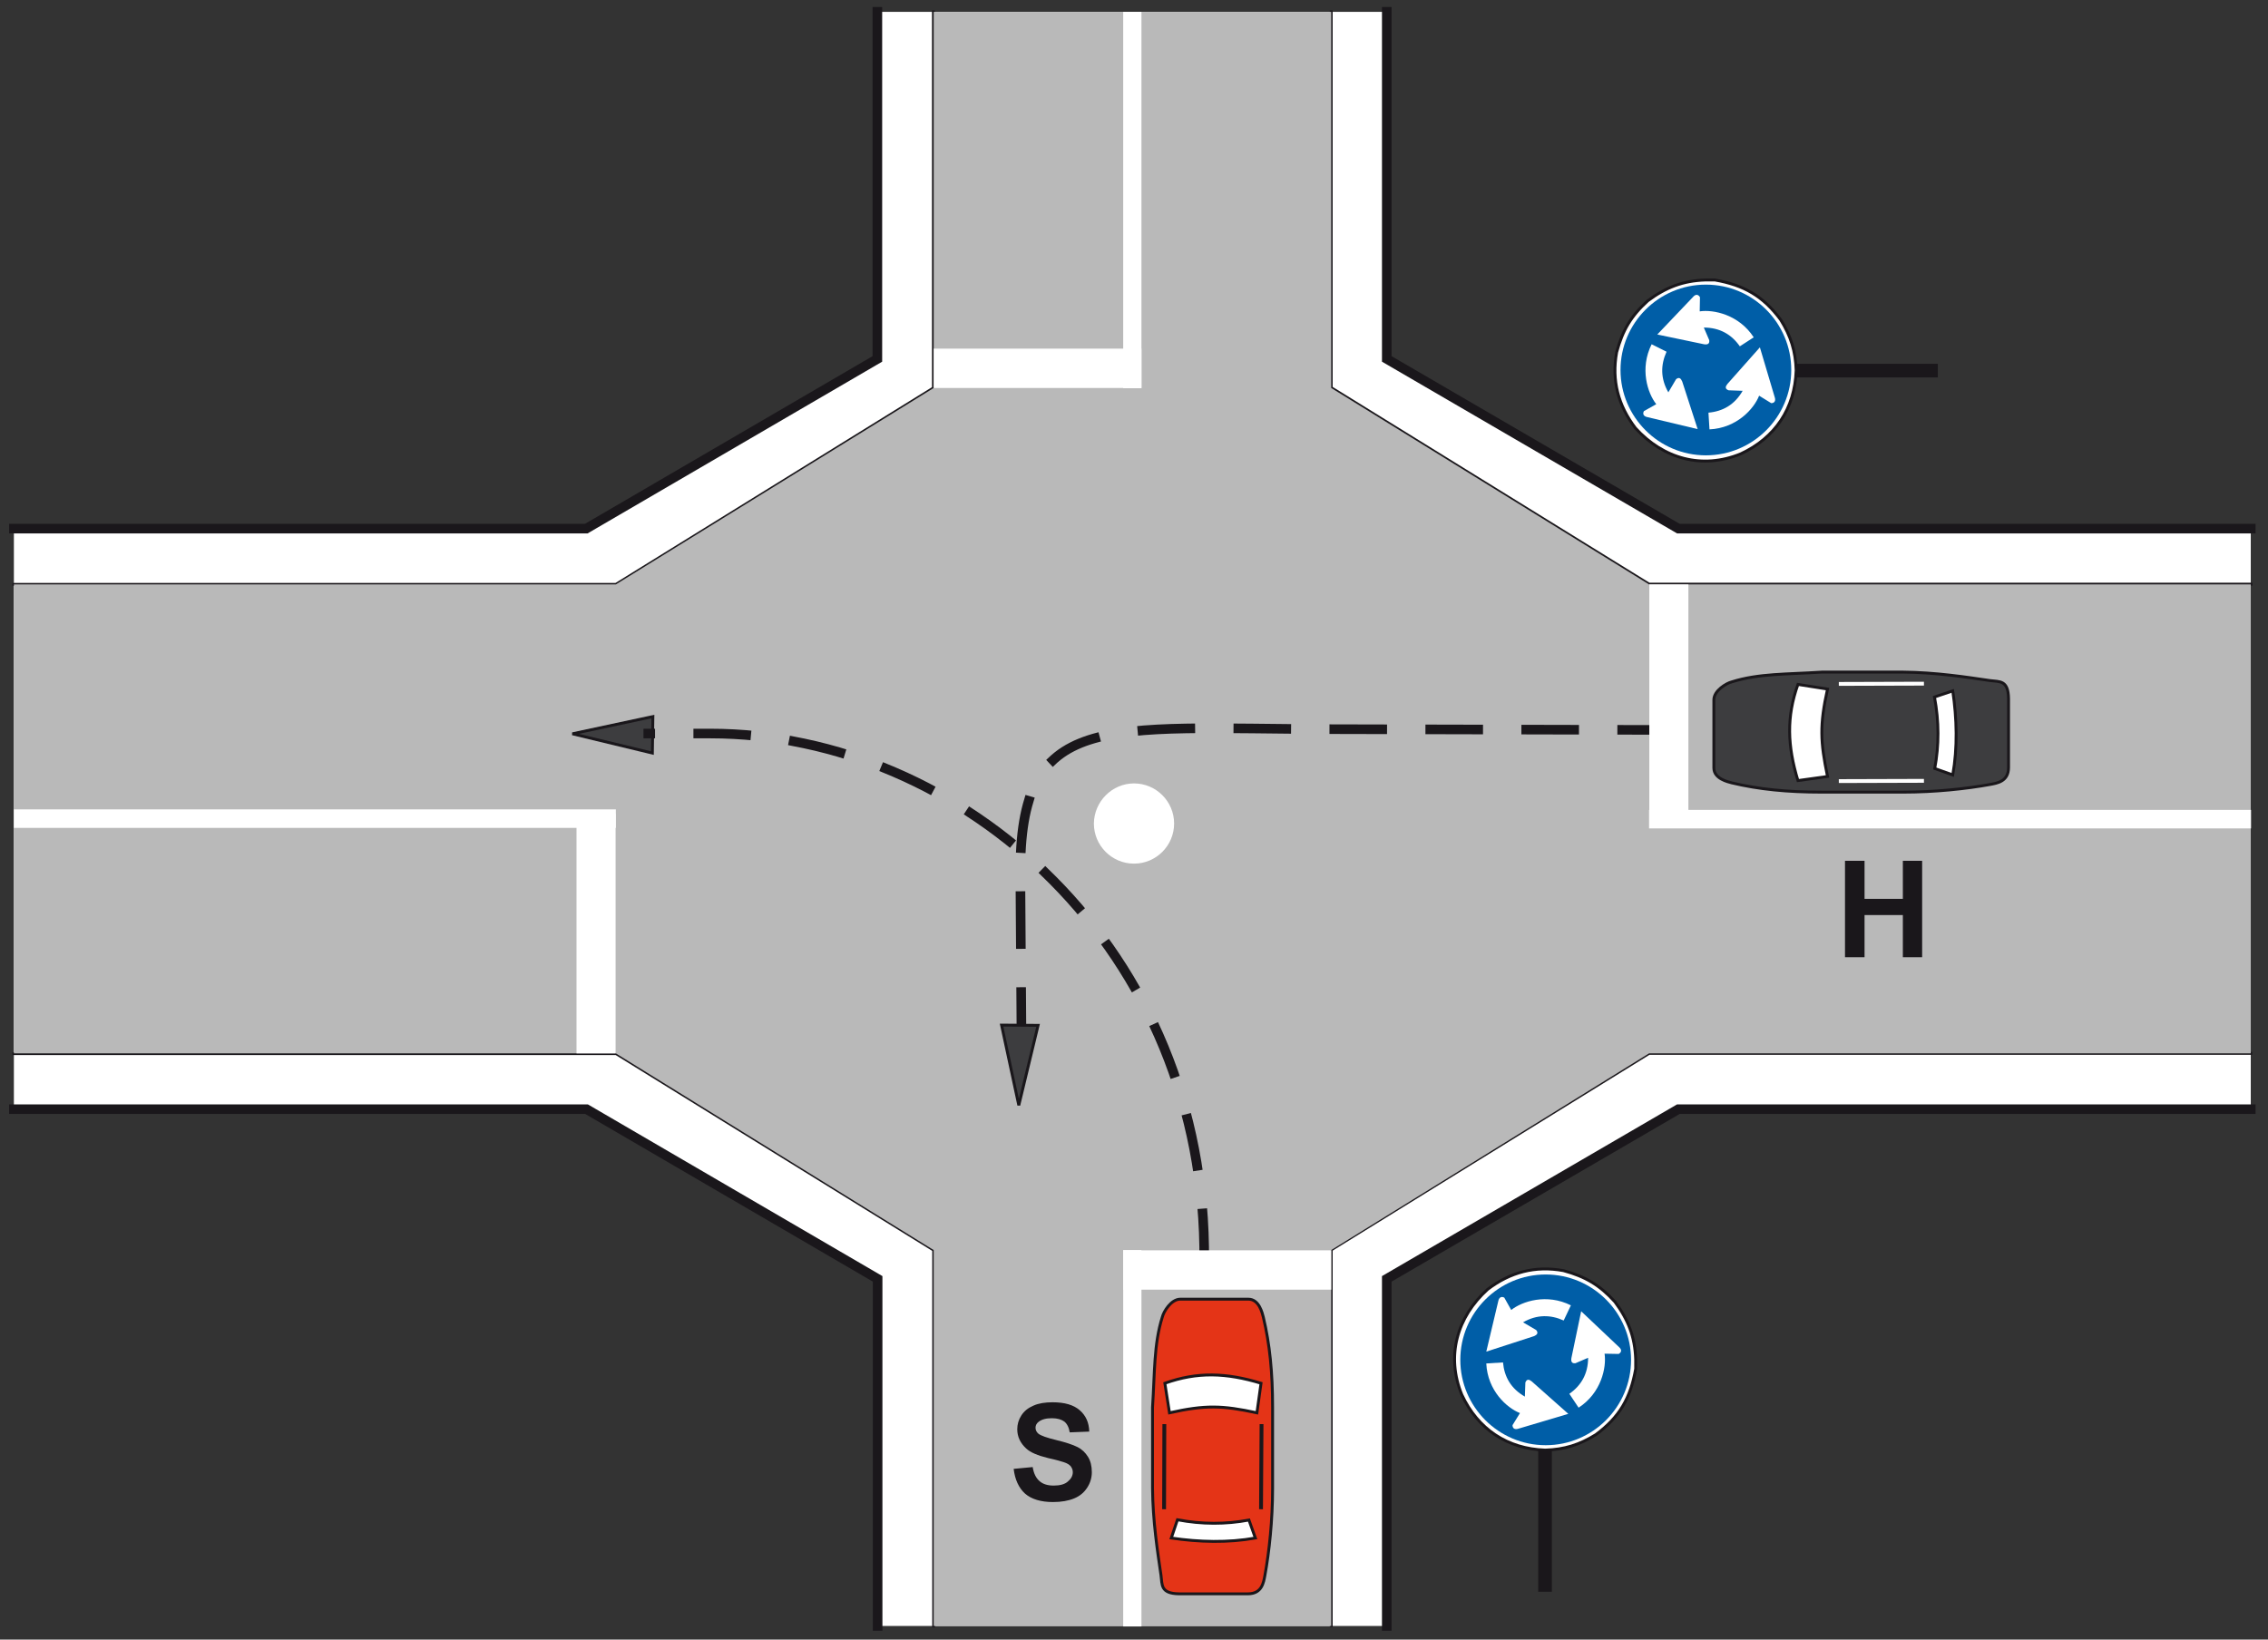 <?xml version="1.0" encoding="utf-8"?>
<!-- Generator: Adobe Illustrator 19.2.0, SVG Export Plug-In . SVG Version: 6.00 Build 0)  -->
<svg version="1.1" id="Livello_1" xmlns="http://www.w3.org/2000/svg" xmlns:xlink="http://www.w3.org/1999/xlink" x="0px" y="0px"
	 viewBox="0 0 882 637.7" style="enable-background:new 0 0 882 637.7;" xml:space="preserve">
<rect x="0" y="0" width="882" height="637.7" fill="#333333" stroke="none"/>
<style type="text/css">
	.st0{fill:#FFFFFF;}
	.st1{fill:none;stroke:#1A171B;stroke-width:1.12;stroke-linecap:square;stroke-miterlimit:2.613;}
	.st2{fill:none;stroke:#1A171B;stroke-width:3.732;stroke-linecap:square;stroke-miterlimit:2.613;}
	.st3{fill:#B9B9B9;}
	.st4{fill:#3D3D3F;stroke:#1A171B;stroke-width:1.12;stroke-miterlimit:2.613;}
	.st5{fill:#FFFFFF;stroke:#1A171B;stroke-width:1.12;stroke-miterlimit:2.613;}
	.st6{fill:none;stroke:#FFFFFF;stroke-width:1.493;stroke-miterlimit:2.613;}
	.st7{fill:#E43417;stroke:#1A171B;stroke-width:1.12;stroke-miterlimit:2.613;}
	.st8{fill:none;stroke:#1A171B;stroke-width:1.493;stroke-miterlimit:2.613;}
	
		.st9{fill:none;stroke:#1A171B;stroke-width:3.732;stroke-linecap:square;stroke-miterlimit:2.613;stroke-dasharray:18.66,18.66;}
	.st10{fill:#1A171B;}
	.st11{fill:#005EA7;}
</style>
<g>
	<g>
		<polygon class="st0" points="341.3,4.6 539.3,4.6 539.3,139.7 652.7,205.6 875.3,205.6 875.3,431.4 652.7,431.4 539.3,497.3 
			539.3,632.4 341.3,632.4 341.3,497.3 228,431.4 5.4,431.4 5.4,205.6 228,205.6 341.3,139.7 		"/>
		<path class="st1" d="M5.4,227.3h234.1L363,150.9V4.6 M517.7,4.6v146.2l123.6,76.4h234.1 M875.3,409.7h-234l-123.6,76.4v146.2
			 M363.1,632.4V486.2l-123.5-76.4H5.4"/>
		<path class="st2" d="M539.3,4.6v135l113.4,66h222.6 M875.3,431.4H652.7l-113.4,66v135 M341.3,632.4v-135l-113.2-66H5.4 M5.4,205.6
			H228l113.2-66V4.6"/>
		<polygon class="st3" points="363.1,4.6 517.7,4.6 517.7,150.9 641.3,227.3 875.3,227.3 875.3,409.7 641.3,409.7 517.7,486.2 
			517.7,632.4 363.1,632.4 363.1,486.2 239.5,409.7 5.4,409.7 5.4,227.3 239.5,227.3 363.1,150.9 		"/>
		<path class="st4" d="M773.9,264.7c-8.9-1.3-21.1-3.2-34-3.3c-10.4,0-20.8,0-31.3,0c-13.7,0.9-24.6,0.5-35.1,3.8
			c-2.1,0.5-7,3.4-7,7v26.5c0,4.2,5.5,5.4,7,5.8c10.5,2.5,21.5,3.6,35,3.6h31.6c12.3,0,24.6-1.3,33.9-3c2.6-0.5,7.1-1.1,7.1-6.6
			v-26.8C781,264.4,777.6,265.2,773.9,264.7L773.9,264.7z"/>
		<path class="st5" d="M710.7,268l-11.5-1.8c-4.5,12.6-4.1,23.9,0,37.4l11.5-1.6C707.9,288.5,707.6,282,710.7,268L710.7,268z"/>
		<path class="st5" d="M759.4,268.7l-7.1,2.4c1.8,9.5,1.8,18.8,0.1,27.8l7,2.5C761.3,290.8,761,279.5,759.4,268.7L759.4,268.7z"/>
		<line class="st6" x1="748.2" y1="265.9" x2="715.1" y2="266"/>
		<line class="st6" x1="748.2" y1="303.7" x2="715.1" y2="303.8"/>
		<path class="st7" d="M451.5,612.7c-1.3-8.9-3.2-21.1-3.3-34c0-10.4,0-20.8,0-31.3c0.9-13.7,0.5-24.6,3.8-35.1c0.5-2.1,3.4-7,7-7
			h26.5c4.2,0,5.4,5.5,5.8,7c2.5,10.5,3.6,21.5,3.6,35v31.6c0,12.3-1.3,24.6-3,33.9c-0.5,2.6-1.1,7.1-6.6,7.1h-26.8
			C451.2,619.8,452,616.3,451.5,612.7L451.5,612.7z"/>
		<path class="st5" d="M454.8,549.5L453,538c12.6-4.5,23.9-4.1,37.4,0l-1.6,11.5C475.3,546.6,468.8,546.4,454.8,549.5L454.8,549.5z"
			/>
		<path class="st5" d="M455.5,598.2l2.4-7.1c9.5,1.8,18.8,1.8,27.8,0.1l2.5,7C477.6,600.1,466.3,599.8,455.5,598.2L455.5,598.2z"/>
		<line class="st8" x1="452.7" y1="587" x2="452.8" y2="553.9"/>
		<line class="st8" x1="490.4" y1="587" x2="490.6" y2="553.9"/>
		<polygon class="st4" points="396.2,429.9 403.7,398.8 389.5,398.7 		"/>
		<path class="st9" d="M649.5,283.9l-131.8-0.3c-89.2-0.2-121.4-7.7-120.9,57l0.4,56.6"/>
		<polygon class="st4" points="222.6,285.4 253.7,292.9 253.9,278.7 		"/>
		<path class="st9" d="M468.3,490.6c1.2-121.4-93.9-205.3-192.1-205.3h-24.1"/>
		<polygon class="st0" points="363.1,135.6 443.9,135.6 443.9,150.9 363.1,150.9 		"/>
		<polygon class="st0" points="436.8,4.6 436.8,151 443.9,151 443.9,4.6 		"/>
		<polygon class="st0" points="224.2,409.7 224.2,316.5 239.4,316.5 239.4,409.7 		"/>
		<polygon class="st0" points="5.4,322 239.5,322 239.5,314.8 5.4,314.8 		"/>
		<polygon class="st0" points="656.6,227.3 656.6,320.6 641.4,320.6 641.4,227.3 		"/>
		<polygon class="st0" points="875.4,315 641.3,315 641.3,322.2 875.4,322.2 		"/>
		<polygon class="st0" points="517.7,501.6 436.8,501.6 436.8,486.3 517.7,486.3 		"/>
		<polygon class="st0" points="443.9,632.6 443.9,486.2 436.8,486.2 436.8,632.6 		"/>
		<path class="st0" d="M441,304.7c8.6,0,15.6,7,15.6,15.6s-7,15.6-15.6,15.6s-15.6-7-15.6-15.6C425.5,311.7,432.5,304.7,441,304.7
			L441,304.7z"/>
		<polygon class="st10" points="661.1,141.5 753.6,141.5 753.6,146.8 661.1,146.8 		"/>
		<path class="st5" d="M666.9,108.9c11.3,2,18.7,6.2,25.6,15.5c3.9,6.3,5.8,12.2,6,19.7c-0.5,14.8-8.2,26.2-21.5,32.4
			c-15.1,6.2-30.2,1.9-41-10c-6.7-8.8-9.3-18.5-7.3-29.5c2.3-8.5,5.6-14.1,12.1-20c7-5.2,13.6-7.8,22.4-8.1H666.9L666.9,108.9z"/>
		<path class="st11" d="M663.4,110.7c18.3,0,33.2,14.9,33.2,33.2c0,18.3-14.9,33.2-33.2,33.2s-33.2-14.9-33.2-33.2
			S645.1,110.7,663.4,110.7L663.4,110.7z"/>
		<path class="st0" d="M676.6,134.7c-3.2-4.6-7.8-7.3-14-7.3l2.1,4.9c0.2,1.5-0.7,1.8-2,1.6l-18.2-3.8l14-14.7c0.9-1,1.9-1,2.6,0.2
			l-0.1,5.5c5.4-0.8,15.3,1.3,21,10.1L676.6,134.7L676.6,134.7z"/>
		<path class="st0" d="M648.1,136.8c-2.3,5.1-2.4,10.4,0.7,15.8l3-5.1c1.2-1,1.9-0.3,2.4,0.9l6,18.5l-19.7-4.7
			c-1.3-0.3-1.8-1.2-1.2-2.3l4.8-2.7c-3.4-4.3-6.5-13.9-1.8-23.3L648.1,136.8L648.1,136.8z"/>
		<path class="st0" d="M664.4,160.5c5.6-0.5,10.2-3.1,13.3-8.5l-5.5-0.2c-1.5-0.6-1.2-1.5-0.4-2.5l12.6-14.2l5.8,19.5
			c0.4,1.3-0.1,2.2-1.4,2.2l-4.7-2.9c-2,5.1-8.7,12.6-19.3,13.1L664.4,160.5L664.4,160.5z"/>
		<polygon class="st10" points="603.5,526.6 603.5,619.1 598.2,619.1 598.2,526.6 		"/>
		<path class="st5" d="M636.1,532.4c-2,11.3-6.2,18.7-15.5,25.6c-6.3,3.9-12.2,5.8-19.7,6c-14.8-0.5-26.2-8.2-32.4-21.5
			c-6.2-15.1-1.9-30.2,10-41c8.8-6.7,18.5-9.3,29.5-7.3c8.5,2.3,14.1,5.6,20,12.1c5.2,7,7.8,13.6,8.1,22.4L636.1,532.4L636.1,532.4z
			"/>
		<path class="st11" d="M634.3,528.9c0,18.3-14.9,33.2-33.2,33.2s-33.2-14.9-33.2-33.2c0-18.3,14.9-33.2,33.2-33.2
			S634.3,510.6,634.3,528.9L634.3,528.9z"/>
		<path class="st0" d="M610.3,542.1c4.6-3.2,7.3-7.8,7.3-14l-4.9,2.1c-1.5,0.2-1.8-0.7-1.6-2l3.8-18.2l14.8,14c1,0.9,1,1.9-0.2,2.6
			l-5.5-0.1c0.8,5.4-1.3,15.3-10.1,21L610.3,542.1L610.3,542.1z"/>
		<path class="st0" d="M608.1,513.6c-5.1-2.3-10.4-2.4-15.8,0.7l5.1,3c1,1.2,0.3,1.9-0.9,2.4l-18.5,6l4.7-19.8
			c0.3-1.3,1.2-1.8,2.3-1.2l2.7,4.8c4.3-3.4,13.8-6.5,23.2-1.8L608.1,513.6L608.1,513.6z"/>
		<path class="st0" d="M584.5,529.9c0.5,5.6,3.1,10.2,8.5,13.3l0.2-5.5c0.6-1.5,1.5-1.2,2.5-0.4l14.2,12.6l-19.5,5.8
			c-1.3,0.4-2.2-0.1-2.2-1.4l2.9-4.7c-5.1-2-12.6-8.7-13.1-19.3L584.5,529.9L584.5,529.9z"/>
		<polygon class="st10" points="717.5,372.3 717.5,334.8 725.1,334.8 725.1,349.6 740,349.6 740,334.8 747.5,334.8 747.5,372.3 
			740,372.3 740,355.9 725.1,355.9 725.1,372.3 		"/>
		<path class="st10" d="M394.2,571.3l7.4-0.7c0.4,2.5,1.3,4.3,2.7,5.5c1.4,1.2,3.2,1.7,5.5,1.7c2.4,0,4.3-0.5,5.5-1.6
			c1.2-1,1.9-2.2,1.9-3.6c0-0.9-0.3-1.6-0.8-2.3c-0.5-0.6-1.4-1.2-2.7-1.6c-0.9-0.3-2.9-0.9-6.1-1.6c-4.1-1-6.9-2.2-8.5-3.7
			c-2.3-2.1-3.5-4.6-3.5-7.5c0-1.9,0.5-3.7,1.6-5.4s2.6-2.9,4.7-3.8c2-0.9,4.5-1.3,7.4-1.3c4.7,0,8.2,1,10.6,3.1s3.6,4.8,3.7,8.3
			l-7.6,0.3c-0.3-1.9-1-3.3-2.1-4.2c-1.1-0.8-2.7-1.3-4.8-1.3c-2.2,0-3.9,0.4-5.2,1.4c-0.8,0.6-1.2,1.4-1.2,2.3
			c0,0.9,0.4,1.7,1.1,2.3c1,0.8,3.3,1.6,7,2.5s6.4,1.8,8.2,2.7c1.8,0.9,3.1,2.2,4.1,3.8s1.5,3.6,1.5,6c0,2.1-0.6,4.2-1.8,6
			c-1.2,1.9-2.9,3.3-5.1,4.2s-4.9,1.4-8.2,1.4c-4.7,0-8.4-1.1-10.9-3.3C396.2,578.7,394.7,575.5,394.2,571.3L394.2,571.3z"/>
	</g>
</g>
</svg>

